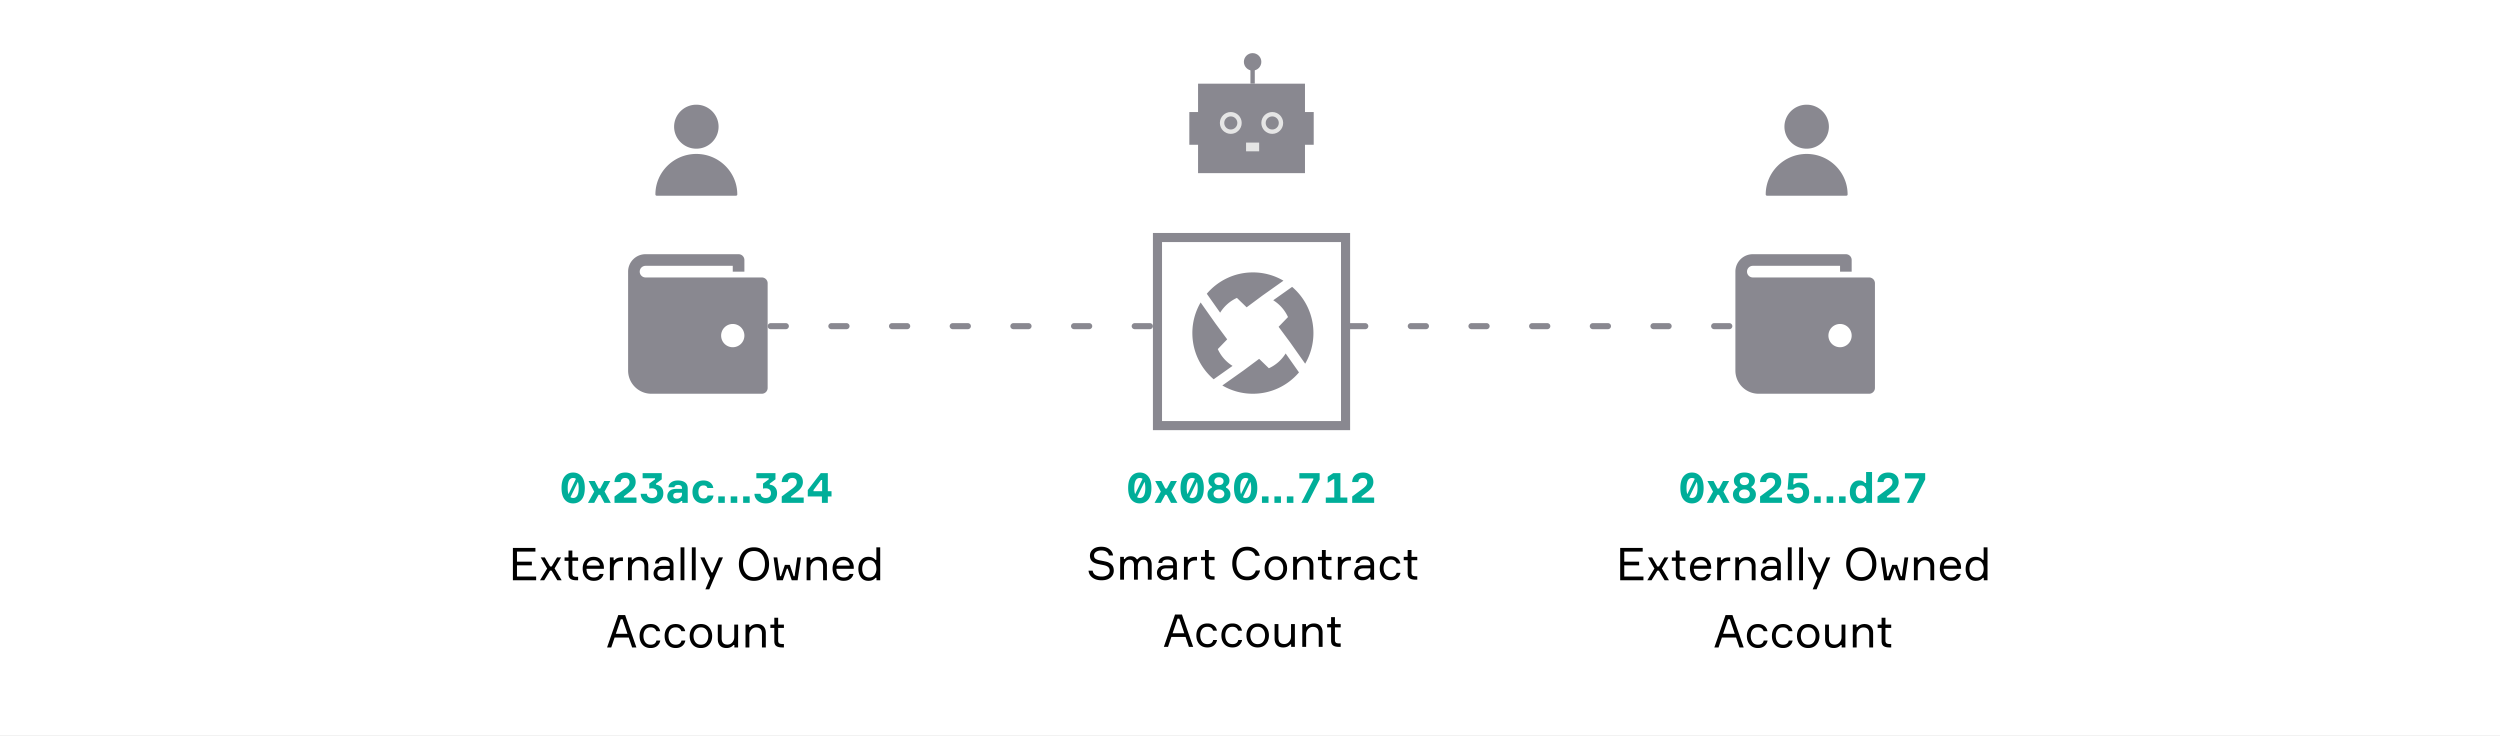 <svg width="1600" height="471" fill="none" xmlns="http://www.w3.org/2000/svg"><rect width="100%" height="100%" fill="#333333" stroke="none"/><g clip-path="url(#clip0)"><path fill="#fff" d="M0 0h1600v471H0z"/><path fill="#898890" d="M766.756 53.552h68.431v57.258h-68.431z"/><path fill="#898890" d="M824.014 71.707h16.759v20.948h-16.759zM761.169 71.707h16.759v20.948h-16.759z"/><circle cx="787.703" cy="78.689" r="5.586" stroke="#E5E5E5" stroke-width="2.793"/><circle cx="801.669" cy="39.586" r="5.586" fill="#898890"/><circle cx="814.238" cy="78.689" r="5.586" stroke="#E5E5E5" stroke-width="2.793"/><path fill="#E5E5E5" d="M797.479 91.258h8.379v5.586h-8.379z"/><path fill="#898890" d="M800.272 42.38h2.793v11.172h-2.793zM445.661 95.16c7.845 0 14.228-6.314 14.228-14.076.001-7.762-6.383-14.078-14.228-14.078-7.846 0-14.229 6.316-14.229 14.077 0 7.763 6.383 14.078 14.229 14.078zM471.862 124.279c-.089-14.219-11.808-25.76-26.201-25.76-14.448 0-26.203 11.63-26.203 25.924 0 .447.366.809.818.809h50.786a.813.813 0 0 0 .8-.973zM1156.26 95.16c7.85 0 14.23-6.314 14.23-14.076 0-7.762-6.38-14.078-14.23-14.078-7.84 0-14.22 6.316-14.22 14.077 0 7.763 6.38 14.078 14.22 14.078zM1182.47 124.279c-.09-14.219-11.81-25.76-26.21-25.76-14.44 0-26.2 11.63-26.2 25.924 0 .447.37.809.82.809H1181.67c.45 0 .81-.362.81-.809 0-.056 0-.112-.01-.164z"/><path d="M864.071 208.739h242.689M493.236 208.739h242.693" stroke="#898890" stroke-width="3.883" stroke-linecap="round" stroke-dasharray="9.71 29.12"/><path d="M487.574 177.572h-74.426a3.727 3.727 0 0 1-3.721-3.721 3.728 3.728 0 0 1 3.721-3.722h55.819v3.722h7.443v-7.443a3.722 3.722 0 0 0-3.721-3.721h-59.541c-6.166 0-11.164 4.997-11.164 11.164v63.262c0 8.22 6.665 14.885 14.885 14.885h70.705a3.723 3.723 0 0 0 3.721-3.722v-66.983a3.722 3.722 0 0 0-3.721-3.721zm-18.607 44.655a7.44 7.44 0 0 1-7.442-7.442 7.44 7.44 0 0 1 7.442-7.443 7.441 7.441 0 0 1 7.443 7.443 7.44 7.44 0 0 1-7.443 7.442zM1196.24 177.572H1121.81a3.727 3.727 0 0 1-3.72-3.721 3.727 3.727 0 0 1 3.72-3.722h55.82v3.722h7.44v-7.443a3.718 3.718 0 0 0-3.72-3.721h-59.54c-6.17 0-11.16 4.997-11.16 11.164v63.262c0 8.22 6.66 14.885 14.88 14.885h70.71c2.05 0 3.72-1.667 3.72-3.722v-66.983a3.724 3.724 0 0 0-3.72-3.721zm-18.61 44.655a7.44 7.44 0 0 1-7.44-7.442 7.44 7.44 0 1 1 14.88 0 7.44 7.44 0 0 1-7.44 7.442z" fill="#898890"/><path stroke="#898890" stroke-width="5.825" d="M740.783 152.009h120.376v120.376H740.783z"/><path d="M779.386 223.42l6.014-6.238-7.477-10.113-9.521-13.502a38.713 38.713 0 0 0-5.291 19.6c0 11.844 5.291 22.449 13.637 29.571l12.085-8.561a24.819 24.819 0 0 1-9.447-10.757zM791.623 190.649l6.223 6.028 10.09-7.495 13.472-9.542a38.493 38.493 0 0 0-19.556-5.304c-11.817 0-22.397 5.304-29.502 13.669l8.54 12.113a24.803 24.803 0 0 1 10.733-9.469zM818.305 209.152l7.477 10.113 9.52 13.502a38.704 38.704 0 0 0 5.292-19.6c0-11.844-5.292-22.449-13.638-29.571l-12.084 8.561a24.819 24.819 0 0 1 9.447 10.757l-6.014 6.238zM831.355 238.329l-8.54-12.113a24.803 24.803 0 0 1-10.733 9.469l-6.223-6.028-10.091 7.495-13.471 9.542a38.49 38.49 0 0 0 19.555 5.304c11.818 0 22.398-5.304 29.503-13.669z" fill="#898890"/><path d="M1039.53 368.989h12.27v2.378h-14.88v-20.706h14.41v2.378h-11.8v6.409h9.51v2.378h-9.51v7.163zm25.82 2.378l-3.62-6.119h-1.05l-3.71 6.119h-2.7l4.56-7.482-4.09-7.134h2.61l3.36 5.8h1.04l3.43-5.8h2.58l-4.15 7.047 4.52 7.569h-2.78zm9.62-14.616h3.68v2.146h-3.68v8.033c0 .774.19 1.344.58 1.711.41.348 1.08.522 2.03.522h1.07v2.204h-1.13c-1.66 0-2.92-.309-3.77-.928-.83-.618-1.24-1.672-1.24-3.161v-8.381h-2.53v-2.146h2.53v-4.408h2.46v4.408zm20.18 6.438v.841h-11.13c.04 1.76.45 3.132 1.25 4.118.79.967 1.93 1.45 3.42 1.45 2.01 0 3.25-.754 3.71-2.262h2.49c-.25 1.315-.91 2.378-2 3.19-1.06.812-2.46 1.218-4.2 1.218-2.23 0-3.97-.725-5.22-2.175-1.26-1.45-1.89-3.335-1.89-5.655 0-2.281.63-4.108 1.89-5.481 1.25-1.372 2.97-2.059 5.16-2.059 2.07 0 3.66.658 4.78 1.972 1.13 1.296 1.71 2.91 1.74 4.843zm-6.58-4.669c-1.26 0-2.26.329-3.01.986-.76.638-1.22 1.46-1.4 2.465h8.44a3.567 3.567 0 0 0-1.19-2.465c-.71-.657-1.66-.986-2.84-.986zm18.77-1.769v2.32h-1.21c-1.47 0-2.62.435-3.45 1.305-.82.87-1.22 2.098-1.22 3.683v7.308h-2.47v-14.616h2.38v1.74h.64c.93-1.16 2.34-1.74 4.23-1.74h1.1zm16.23 14.616h-2.47v-8.758c0-2.687-1.24-4.031-3.71-4.031-1.28 0-2.32.484-3.13 1.45-.81.948-1.22 2.088-1.22 3.422v7.917h-2.46v-14.616h2.37v1.566h.64c.43-.58 1.03-1.044 1.8-1.392.77-.367 1.64-.551 2.61-.551 1.78 0 3.15.513 4.12 1.537.96 1.006 1.45 2.398 1.45 4.176v9.28zm13.82 0v-1.537h-.64c-1.01 1.276-2.52 1.914-4.55 1.914-1.61 0-2.89-.464-3.83-1.392-.95-.928-1.42-2.049-1.42-3.364 0-1.334.46-2.474 1.39-3.422.93-.947 2.33-1.421 4.2-1.421h4.76v-.58c0-.928-.29-1.662-.87-2.204-.58-.56-1.48-.841-2.7-.841-2.12 0-3.26.706-3.39 2.117h-2.47c.1-1.334.67-2.378 1.72-3.132 1.06-.754 2.42-1.131 4.08-1.131 1.88 0 3.35.435 4.41 1.305 1.08.87 1.63 2.117 1.63 3.741v9.947h-2.32zm-4.59-1.769c1.22 0 2.28-.396 3.17-1.189.88-.812 1.33-1.798 1.33-2.958v-1.334h-4.38c-2.34 0-3.51.928-3.51 2.784 0 .832.29 1.489.87 1.972.6.484 1.44.725 2.52.725zm11.42-19.314h2.46v21.083h-2.46v-21.083zm7.22 0h2.47v21.083h-2.47v-21.083zm11.17 26.883h-2.5l3.02-7.163-6.24-13.253h2.64l4.47 9.628h.72l4.06-9.628h2.59l-8.76 20.416zm28.6-26.883c3.04 0 5.41 1.015 7.11 3.045 1.7 2.03 2.55 4.592 2.55 7.685 0 3.094-.85 5.655-2.55 7.685-1.7 2.03-4.07 3.045-7.11 3.045-3.05 0-5.43-1.005-7.13-3.016-1.68-2.03-2.52-4.601-2.52-7.714 0-3.112.84-5.674 2.52-7.685 1.7-2.03 4.08-3.045 7.13-3.045zm-5.25 16.675c1.18 1.605 2.93 2.407 5.25 2.407s4.07-.802 5.25-2.407c1.18-1.604 1.77-3.586 1.77-5.945 0-2.358-.59-4.34-1.77-5.945-1.18-1.604-2.93-2.407-5.25-2.407s-4.07.803-5.25 2.407c-1.18 1.605-1.77 3.587-1.77 5.945 0 2.359.59 4.341 1.77 5.945zm25.04-5.423h3.13l2.44 7.221h.64l1.68-12.006h2.38l-2.12 14.616h-3.77l-2.55-7.395h-.61l-2.55 7.395h-3.83l-2.09-14.616h2.38l1.74 12.006h.64l2.49-7.221zm26.9 9.831h-2.47v-8.758c0-2.687-1.24-4.031-3.71-4.031-1.28 0-2.32.484-3.13 1.45-.81.948-1.22 2.088-1.22 3.422v7.917h-2.47v-14.616h2.38v1.566h.64c.43-.58 1.03-1.044 1.8-1.392.77-.367 1.64-.551 2.61-.551 1.78 0 3.15.513 4.12 1.537.96 1.006 1.45 2.398 1.45 4.176v9.28zm17.18-8.178v.841h-11.14c.04 1.76.46 3.132 1.25 4.118.79.967 1.93 1.45 3.42 1.45 2.01 0 3.25-.754 3.71-2.262h2.5c-.25 1.315-.92 2.378-2 3.19-1.07.812-2.47 1.218-4.21 1.218-2.22 0-3.96-.725-5.22-2.175-1.25-1.45-1.88-3.335-1.88-5.655 0-2.281.63-4.108 1.88-5.481 1.26-1.372 2.98-2.059 5.16-2.059 2.07 0 3.67.658 4.79 1.972 1.12 1.296 1.7 2.91 1.74 4.843zm-6.58-4.669c-1.26 0-2.27.329-3.02.986a4.023 4.023 0 0 0-1.39 2.465h8.44a3.65 3.65 0 0 0-1.19-2.465c-.72-.657-1.66-.986-2.84-.986zm21.03-8.236h2.47v21.083h-2.38v-1.566h-.64c-1.04 1.296-2.56 1.943-4.55 1.943-1.97 0-3.54-.725-4.7-2.175-1.14-1.45-1.71-3.286-1.71-5.51 0-2.262.57-4.108 1.71-5.539 1.16-1.43 2.73-2.146 4.7-2.146 1.97 0 3.46.648 4.46 1.943h.64v-8.033zm-4.55 19.314c1.53 0 2.67-.531 3.42-1.595.77-1.063 1.16-2.378 1.16-3.944 0-1.566-.39-2.88-1.16-3.944-.75-1.063-1.89-1.595-3.42-1.595-1.43 0-2.54.513-3.34 1.537-.77 1.006-1.16 2.34-1.16 4.002 0 1.663.39 3.007 1.16 4.031.8 1.006 1.91 1.508 3.34 1.508zm-151.75 44.769l-2.14-6.351h-9.08l-2.15 6.351h-2.67l7.17-20.706h4.41l7.19 20.706h-2.73zm-7.28-18.038l-3.16 9.309h7.48l-3.16-9.309h-1.16zm22.84 13.63h2.47c-.29 1.47-.98 2.639-2.06 3.509-1.07.851-2.43 1.276-4.09 1.276-2.21 0-3.95-.715-5.22-2.146-1.26-1.45-1.89-3.296-1.89-5.539 0-2.262.63-4.108 1.89-5.539 1.25-1.43 2.99-2.146 5.22-2.146 1.68 0 3.04.426 4.09 1.276 1.06.832 1.72 1.943 1.97 3.335h-2.47c-.52-1.643-1.72-2.465-3.59-2.465-1.57 0-2.74.522-3.51 1.566-.76 1.025-1.13 2.33-1.13 3.915 0 1.605.38 2.939 1.16 4.002.77 1.064 1.93 1.595 3.48 1.595 2.05 0 3.27-.879 3.68-2.639zm16.03 0h2.46c-.29 1.47-.97 2.639-2.05 3.509-1.07.851-2.43 1.276-4.09 1.276-2.21 0-3.95-.715-5.22-2.146-1.26-1.45-1.89-3.296-1.89-5.539 0-2.262.63-4.108 1.89-5.539 1.25-1.43 2.99-2.146 5.22-2.146 1.68 0 3.04.426 4.09 1.276 1.06.832 1.72 1.943 1.97 3.335h-2.47c-.52-1.643-1.72-2.465-3.59-2.465-1.57 0-2.74.522-3.51 1.566-.76 1.025-1.13 2.33-1.13 3.915 0 1.605.38 2.939 1.16 4.002.77 1.064 1.93 1.595 3.48 1.595 2.05 0 3.27-.879 3.68-2.639zm7.16-8.41c1.29-1.45 3.05-2.175 5.27-2.175 2.23 0 3.98.725 5.25 2.175 1.3 1.45 1.95 3.287 1.95 5.51 0 2.224-.65 4.06-1.95 5.51-1.27 1.45-3.02 2.175-5.25 2.175-2.22 0-3.98-.725-5.27-2.175-1.28-1.45-1.92-3.286-1.92-5.51 0-2.223.64-4.06 1.92-5.51zm1.76 9.454c.82 1.064 1.99 1.595 3.51 1.595 1.53 0 2.7-.531 3.51-1.595.81-1.082 1.22-2.397 1.22-3.944 0-1.546-.41-2.851-1.22-3.915-.81-1.082-1.98-1.624-3.51-1.624-1.52 0-2.69.542-3.51 1.624-.81 1.064-1.21 2.369-1.21 3.915 0 1.547.4 2.862 1.21 3.944zm14.32-11.252h2.47v8.758c0 2.688 1.23 4.031 3.71 4.031 1.25 0 2.29-.473 3.1-1.421.83-.947 1.25-2.097 1.25-3.451v-7.917h2.46v14.616h-2.38v-1.566h-.63c-.43.58-1.03 1.054-1.8 1.421-.78.348-1.65.522-2.61.522-1.78 0-3.15-.502-4.12-1.508-.97-1.024-1.45-2.426-1.45-4.205v-9.28zm30.73 14.616h-2.47v-8.758c0-2.687-1.24-4.031-3.71-4.031-1.28 0-2.32.484-3.13 1.45-.81.948-1.22 2.088-1.22 3.422v7.917h-2.47v-14.616h2.38v1.566h.64c.43-.58 1.02-1.044 1.8-1.392.77-.367 1.64-.551 2.61-.551 1.78 0 3.15.513 4.12 1.537.96 1.006 1.45 2.398 1.45 4.176v9.28zm7.9-14.616h3.68v2.146h-3.68v8.033c0 .774.19 1.344.58 1.711.4.348 1.08.522 2.03.522h1.07v2.204h-1.13c-1.66 0-2.92-.309-3.77-.928-.83-.618-1.25-1.672-1.25-3.161v-8.381h-2.52v-2.146h2.52v-4.408h2.47v4.408zM330.868 368.989h12.267v2.378h-14.877v-20.706h14.413v2.378h-11.803v6.409h9.512v2.378h-9.512v7.163zm25.82 2.378l-3.625-6.119h-1.044l-3.712 6.119h-2.697l4.553-7.482-4.089-7.134h2.61l3.364 5.8h1.044l3.422-5.8h2.581l-4.147 7.047 4.524 7.569h-2.784zm9.621-14.616h3.683v2.146h-3.683v8.033c0 .774.193 1.344.58 1.711.406.348 1.083.522 2.03.522h1.073v2.204h-1.131c-1.663 0-2.919-.309-3.77-.928-.831-.618-1.247-1.672-1.247-3.161v-8.381h-2.523v-2.146h2.523v-4.408h2.465v4.408zm20.183 6.438v.841h-11.136c.039 1.76.454 3.132 1.247 4.118.793.967 1.933 1.45 3.422 1.45 2.011 0 3.248-.754 3.712-2.262h2.494c-.251 1.315-.918 2.378-2.001 3.19-1.063.812-2.465 1.218-4.205 1.218-2.223 0-3.963-.725-5.22-2.175-1.257-1.45-1.885-3.335-1.885-5.655 0-2.281.628-4.108 1.885-5.481 1.257-1.372 2.977-2.059 5.162-2.059 2.069 0 3.664.658 4.785 1.972 1.121 1.296 1.701 2.91 1.74 4.843zm-6.583-4.669c-1.257 0-2.262.329-3.016.986-.754.638-1.218 1.46-1.392 2.465h8.439c-.077-.986-.474-1.807-1.189-2.465-.715-.657-1.663-.986-2.842-.986zm18.773-1.769v2.32h-1.218c-1.469 0-2.62.435-3.451 1.305-.812.87-1.218 2.098-1.218 3.683v7.308h-2.465v-14.616h2.378v1.74h.638c.928-1.16 2.339-1.74 4.234-1.74h1.102zm16.223 14.616h-2.465v-8.758c0-2.687-1.237-4.031-3.712-4.031-1.276 0-2.32.484-3.132 1.45-.812.948-1.218 2.088-1.218 3.422v7.917h-2.465v-14.616h2.378v1.566h.638c.425-.58 1.025-1.044 1.798-1.392.773-.367 1.643-.551 2.61-.551 1.779 0 3.151.513 4.118 1.537.967 1.006 1.45 2.398 1.45 4.176v9.28zm13.819 0v-1.537h-.638c-1.005 1.276-2.523 1.914-4.553 1.914-1.605 0-2.881-.464-3.828-1.392-.947-.928-1.421-2.049-1.421-3.364 0-1.334.464-2.474 1.392-3.422.928-.947 2.33-1.421 4.205-1.421h4.756v-.58c0-.928-.29-1.662-.87-2.204-.58-.56-1.479-.841-2.697-.841-2.127 0-3.258.706-3.393 2.117h-2.465c.097-1.334.667-2.378 1.711-3.132 1.063-.754 2.426-1.131 4.089-1.131 1.875 0 3.345.435 4.408 1.305 1.083.87 1.624 2.117 1.624 3.741v9.947h-2.32zm-4.582-1.769c1.218 0 2.272-.396 3.161-1.189.889-.812 1.334-1.798 1.334-2.958v-1.334h-4.379c-2.339 0-3.509.928-3.509 2.784 0 .832.29 1.489.87 1.972.599.484 1.44.725 2.523.725zm11.415-19.314h2.465v21.083h-2.465v-21.083zm7.222 0h2.465v21.083h-2.465v-21.083zm11.166 26.883h-2.494l3.016-7.163-6.235-13.253h2.639l4.466 9.628h.725l4.06-9.628h2.581l-8.758 20.416zm28.606-26.883c3.035 0 5.403 1.015 7.105 3.045 1.701 2.03 2.552 4.592 2.552 7.685 0 3.094-.851 5.655-2.552 7.685-1.702 2.03-4.07 3.045-7.105 3.045-3.055 0-5.433-1.005-7.134-3.016-1.682-2.03-2.523-4.601-2.523-7.714 0-3.112.841-5.674 2.523-7.685 1.701-2.03 4.079-3.045 7.134-3.045zm-5.249 16.675c1.179 1.605 2.929 2.407 5.249 2.407s4.069-.802 5.249-2.407c1.179-1.604 1.769-3.586 1.769-5.945 0-2.358-.59-4.34-1.769-5.945-1.18-1.604-2.929-2.407-5.249-2.407s-4.07.803-5.249 2.407c-1.18 1.605-1.769 3.587-1.769 5.945 0 2.359.589 4.341 1.769 5.945zm25.037-5.423h3.132l2.436 7.221h.638l1.682-12.006h2.378l-2.117 14.616h-3.77l-2.552-7.395h-.609l-2.552 7.395h-3.828l-2.088-14.616h2.378l1.74 12.006h.638l2.494-7.221zm26.895 9.831h-2.465v-8.758c0-2.687-1.237-4.031-3.712-4.031-1.276 0-2.32.484-3.132 1.45-.812.948-1.218 2.088-1.218 3.422v7.917h-2.465v-14.616h2.378v1.566h.638c.425-.58 1.025-1.044 1.798-1.392.773-.367 1.643-.551 2.61-.551 1.779 0 3.151.513 4.118 1.537.967 1.006 1.45 2.398 1.45 4.176v9.28zm17.183-8.178v.841h-11.136c.039 1.76.454 3.132 1.247 4.118.793.967 1.933 1.45 3.422 1.45 2.011 0 3.248-.754 3.712-2.262h2.494c-.251 1.315-.918 2.378-2.001 3.19-1.063.812-2.465 1.218-4.205 1.218-2.223 0-3.963-.725-5.22-2.175-1.257-1.45-1.885-3.335-1.885-5.655 0-2.281.628-4.108 1.885-5.481 1.257-1.372 2.977-2.059 5.162-2.059 2.069 0 3.664.658 4.785 1.972 1.121 1.296 1.701 2.91 1.74 4.843zm-6.583-4.669c-1.257 0-2.262.329-3.016.986-.754.638-1.218 1.46-1.392 2.465h8.439c-.077-.986-.474-1.807-1.189-2.465-.715-.657-1.663-.986-2.842-.986zm21.035-8.236h2.465v21.083h-2.378v-1.566h-.638c-1.044 1.296-2.562 1.943-4.553 1.943-1.972 0-3.538-.725-4.698-2.175-1.141-1.45-1.711-3.286-1.711-5.51 0-2.262.57-4.108 1.711-5.539 1.16-1.43 2.726-2.146 4.698-2.146 1.972 0 3.46.648 4.466 1.943h.638v-8.033zm-4.553 19.314c1.527 0 2.668-.531 3.422-1.595.773-1.063 1.16-2.378 1.16-3.944 0-1.566-.387-2.88-1.16-3.944-.754-1.063-1.895-1.595-3.422-1.595-1.431 0-2.543.513-3.335 1.537-.774 1.006-1.16 2.34-1.16 4.002 0 1.663.386 3.007 1.16 4.031.792 1.006 1.904 1.508 3.335 1.508zm-151.747 44.769l-2.146-6.351h-9.077l-2.146 6.351h-2.668l7.163-20.706h4.408l7.192 20.706h-2.726zm-7.279-18.038l-3.161 9.309h7.482l-3.161-9.309h-1.16zm22.838 13.63h2.465c-.29 1.47-.976 2.639-2.059 3.509-1.063.851-2.426 1.276-4.089 1.276-2.204 0-3.944-.715-5.22-2.146-1.257-1.45-1.885-3.296-1.885-5.539 0-2.262.628-4.108 1.885-5.539 1.257-1.43 2.997-2.146 5.22-2.146 1.682 0 3.045.426 4.089 1.276 1.063.832 1.721 1.943 1.972 3.335h-2.465c-.522-1.643-1.721-2.465-3.596-2.465-1.566 0-2.736.522-3.509 1.566-.754 1.025-1.131 2.33-1.131 3.915 0 1.605.387 2.939 1.16 4.002.773 1.064 1.933 1.595 3.48 1.595 2.049 0 3.277-.879 3.683-2.639zm16.029 0h2.465c-.29 1.47-.976 2.639-2.059 3.509-1.063.851-2.426 1.276-4.089 1.276-2.204 0-3.944-.715-5.22-2.146-1.256-1.45-1.885-3.296-1.885-5.539 0-2.262.629-4.108 1.885-5.539 1.257-1.43 2.997-2.146 5.22-2.146 1.682 0 3.045.426 4.089 1.276 1.064.832 1.721 1.943 1.972 3.335h-2.465c-.522-1.643-1.72-2.465-3.596-2.465-1.566 0-2.735.522-3.509 1.566-.754 1.025-1.131 2.33-1.131 3.915 0 1.605.387 2.939 1.16 4.002.774 1.064 1.934 1.595 3.48 1.595 2.05 0 3.277-.879 3.683-2.639zm7.156-8.41c1.295-1.45 3.054-2.175 5.278-2.175 2.223 0 3.973.725 5.249 2.175 1.295 1.45 1.943 3.287 1.943 5.51 0 2.224-.648 4.06-1.943 5.51-1.276 1.45-3.026 2.175-5.249 2.175-2.224 0-3.983-.725-5.278-2.175-1.276-1.45-1.914-3.286-1.914-5.51 0-2.223.638-4.06 1.914-5.51zm1.769 9.454c.812 1.064 1.981 1.595 3.509 1.595 1.527 0 2.697-.531 3.509-1.595.812-1.082 1.218-2.397 1.218-3.944 0-1.546-.406-2.851-1.218-3.915-.812-1.082-1.982-1.624-3.509-1.624-1.528 0-2.697.542-3.509 1.624-.812 1.064-1.218 2.369-1.218 3.915 0 1.547.406 2.862 1.218 3.944zm14.316-11.252h2.465v8.758c0 2.688 1.237 4.031 3.712 4.031 1.256 0 2.291-.473 3.103-1.421.831-.947 1.247-2.097 1.247-3.451v-7.917h2.465v14.616h-2.378v-1.566h-.638c-.426.58-1.025 1.054-1.798 1.421-.774.348-1.644.522-2.61.522-1.779 0-3.152-.502-4.118-1.508-.967-1.024-1.45-2.426-1.45-4.205v-9.28zm30.726 14.616h-2.465v-8.758c0-2.687-1.238-4.031-3.712-4.031-1.276 0-2.32.484-3.132 1.45-.812.948-1.218 2.088-1.218 3.422v7.917h-2.465v-14.616h2.378v1.566h.638c.425-.58 1.024-1.044 1.798-1.392.773-.367 1.643-.551 2.61-.551 1.778 0 3.151.513 4.118 1.537.966 1.006 1.45 2.398 1.45 4.176v9.28zm7.903-14.616h3.683v2.146h-3.683v8.033c0 .774.193 1.344.58 1.711.406.348 1.082.522 2.03.522h1.073v2.204h-1.131c-1.663 0-2.92-.309-3.77-.928-.832-.618-1.247-1.672-1.247-3.161v-8.381h-2.523v-2.146h2.523v-4.408h2.465v4.408zM703.714 358.617c.773.116 2.078.377 3.915.783 1.663.367 2.939 1.015 3.828 1.943.909.909 1.363 2.204 1.363 3.886 0 1.74-.686 3.2-2.059 4.379-1.353 1.179-3.277 1.769-5.771 1.769-2.378 0-4.321-.57-5.829-1.711s-2.339-2.62-2.494-4.437h2.639c.213 1.315.841 2.272 1.885 2.871 1.044.599 2.349.899 3.915.899 1.489 0 2.707-.329 3.654-.986.947-.657 1.421-1.566 1.421-2.726 0-1.044-.3-1.827-.899-2.349-.599-.541-1.469-.938-2.61-1.189a58.702 58.702 0 0 0-2.03-.406 201.683 201.683 0 0 1-2.059-.435c-3.345-.677-5.017-2.426-5.017-5.249 0-1.663.648-3.035 1.943-4.118 1.295-1.083 3.074-1.624 5.336-1.624 2.107 0 3.828.512 5.162 1.537 1.334 1.005 2.117 2.359 2.349 4.06h-2.639c-.503-2.146-2.146-3.219-4.93-3.219-1.315 0-2.407.29-3.277.87-.87.58-1.305 1.392-1.305 2.436 0 .909.309 1.585.928 2.03.638.425 1.498.754 2.581.986zm28.538-2.61c1.624 0 2.832.493 3.625 1.479.792.967 1.189 2.32 1.189 4.06V371h-2.465v-9.193c0-2.397-.938-3.596-2.813-3.596-1.122 0-2.001.396-2.639 1.189-.619.773-.928 1.788-.928 3.045V371h-2.465v-9.135c0-2.436-.928-3.654-2.784-3.654-1.18 0-2.079.435-2.697 1.305-.6.87-.899 2.001-.899 3.393V371h-2.465v-14.616h2.378v1.421h.638c.773-1.199 2.01-1.798 3.712-1.798 1.798 0 3.083.648 3.857 1.943h.638c.889-1.295 2.262-1.943 4.118-1.943zM750.887 371v-1.537h-.638c-1.006 1.276-2.523 1.914-4.553 1.914-1.605 0-2.881-.464-3.828-1.392-.948-.928-1.421-2.049-1.421-3.364 0-1.334.464-2.475 1.392-3.422.928-.947 2.329-1.421 4.205-1.421h4.756v-.58c0-.928-.29-1.663-.87-2.204-.58-.561-1.479-.841-2.697-.841-2.127 0-3.258.706-3.393 2.117h-2.465c.096-1.334.667-2.378 1.711-3.132 1.063-.754 2.426-1.131 4.089-1.131 1.875 0 3.344.435 4.408 1.305 1.082.87 1.624 2.117 1.624 3.741V371h-2.32zm-4.582-1.769c1.218 0 2.271-.396 3.161-1.189.889-.812 1.334-1.798 1.334-2.958v-1.334h-4.379c-2.34 0-3.509.928-3.509 2.784 0 .831.29 1.489.87 1.972.599.483 1.44.725 2.523.725zm19.767-12.847v2.32h-1.218c-1.469 0-2.619.435-3.451 1.305-.812.87-1.218 2.098-1.218 3.683V371h-2.465v-14.616h2.378v1.74h.638c.928-1.16 2.34-1.74 4.234-1.74h1.102zm7.559 0h3.683v2.146h-3.683v8.033c0 .773.193 1.344.58 1.711.406.348 1.083.522 2.03.522h1.073V371h-1.131c-1.663 0-2.919-.309-3.77-.928-.831-.619-1.247-1.672-1.247-3.161v-8.381h-2.523v-2.146h2.523v-4.408h2.465v4.408zm30.047 8.729h2.755c-.445 1.914-1.373 3.441-2.784 4.582-1.411 1.121-3.219 1.682-5.423 1.682-3.016 0-5.365-.996-7.047-2.987-1.682-1.991-2.523-4.572-2.523-7.743 0-3.171.851-5.752 2.552-7.743 1.701-1.991 4.05-2.987 7.047-2.987 2.088 0 3.828.522 5.22 1.566 1.392 1.025 2.301 2.436 2.726 4.234h-2.755c-.812-2.281-2.542-3.422-5.191-3.422-2.281 0-4.012.802-5.191 2.407-1.179 1.605-1.769 3.586-1.769 5.945 0 2.378.58 4.369 1.74 5.974 1.179 1.585 2.91 2.378 5.191 2.378 1.431 0 2.61-.338 3.538-1.015.928-.696 1.566-1.653 1.914-2.871zm7.591-6.931c1.296-1.45 3.055-2.175 5.278-2.175 2.224 0 3.973.725 5.249 2.175 1.296 1.45 1.943 3.287 1.943 5.51s-.647 4.06-1.943 5.51c-1.276 1.45-3.025 2.175-5.249 2.175-2.223 0-3.982-.725-5.278-2.175-1.276-1.45-1.914-3.287-1.914-5.51s.638-4.06 1.914-5.51zm1.769 9.454c.812 1.063 1.982 1.595 3.509 1.595 1.528 0 2.697-.532 3.509-1.595.812-1.083 1.218-2.397 1.218-3.944 0-1.547-.406-2.852-1.218-3.915-.812-1.083-1.981-1.624-3.509-1.624-1.527 0-2.697.541-3.509 1.624-.812 1.063-1.218 2.368-1.218 3.915 0 1.547.406 2.861 1.218 3.944zm27.54 3.364h-2.465v-8.758c0-2.687-1.237-4.031-3.712-4.031-1.276 0-2.32.483-3.132 1.45-.812.947-1.218 2.088-1.218 3.422V371h-2.465v-14.616h2.378v1.566h.638c.426-.58 1.025-1.044 1.798-1.392.774-.367 1.644-.551 2.61-.551 1.779 0 3.152.512 4.118 1.537.967 1.005 1.45 2.397 1.45 4.176V371zm7.903-14.616h3.683v2.146h-3.683v8.033c0 .773.194 1.344.58 1.711.406.348 1.083.522 2.03.522h1.073V371h-1.131c-1.662 0-2.919-.309-3.77-.928-.831-.619-1.247-1.672-1.247-3.161v-8.381h-2.523v-2.146h2.523v-4.408h2.465v4.408zm16.089 0v2.32h-1.218c-1.469 0-2.619.435-3.451 1.305-.812.87-1.218 2.098-1.218 3.683V371h-2.465v-14.616h2.378v1.74h.638c.928-1.16 2.34-1.74 4.234-1.74h1.102zM877.11 371v-1.537h-.638c-1.005 1.276-2.523 1.914-4.553 1.914-1.604 0-2.88-.464-3.828-1.392-.947-.928-1.421-2.049-1.421-3.364 0-1.334.464-2.475 1.392-3.422.928-.947 2.33-1.421 4.205-1.421h4.756v-.58c0-.928-.29-1.663-.87-2.204-.58-.561-1.479-.841-2.697-.841-2.126 0-3.257.706-3.393 2.117h-2.465c.097-1.334.667-2.378 1.711-3.132 1.064-.754 2.427-1.131 4.089-1.131 1.876 0 3.345.435 4.408 1.305 1.083.87 1.624 2.117 1.624 3.741V371h-2.32zm-4.582-1.769c1.218 0 2.272-.396 3.161-1.189.89-.812 1.334-1.798 1.334-2.958v-1.334h-4.379c-2.339 0-3.509.928-3.509 2.784 0 .831.29 1.489.87 1.972.6.483 1.441.725 2.523.725zm21.305-2.639h2.465c-.29 1.469-.976 2.639-2.059 3.509-1.063.851-2.426 1.276-4.089 1.276-2.204 0-3.944-.715-5.22-2.146-1.257-1.45-1.885-3.296-1.885-5.539 0-2.262.628-4.108 1.885-5.539 1.257-1.431 2.997-2.146 5.22-2.146 1.682 0 3.045.425 4.089 1.276 1.063.831 1.721 1.943 1.972 3.335h-2.465c-.522-1.643-1.721-2.465-3.596-2.465-1.566 0-2.736.522-3.509 1.566-.754 1.025-1.131 2.33-1.131 3.915 0 1.605.387 2.939 1.16 4.002.773 1.063 1.933 1.595 3.48 1.595 2.049 0 3.277-.88 3.683-2.639zm9.533-10.208h3.683v2.146h-3.683v8.033c0 .773.194 1.344.58 1.711.406.348 1.083.522 2.03.522h1.073V371h-1.131c-1.662 0-2.919-.309-3.77-.928-.831-.619-1.247-1.672-1.247-3.161v-8.381h-2.523v-2.146h2.523v-4.408h2.465v4.408zM760.9 414l-2.146-6.351h-9.077L747.531 414h-2.668l7.163-20.706h4.408L763.626 414H760.9zm-7.279-18.038l-3.161 9.309h7.482l-3.161-9.309h-1.16zm22.838 13.63h2.465c-.29 1.469-.976 2.639-2.059 3.509-1.063.851-2.426 1.276-4.089 1.276-2.204 0-3.944-.715-5.22-2.146-1.256-1.45-1.885-3.296-1.885-5.539 0-2.262.629-4.108 1.885-5.539 1.257-1.431 2.997-2.146 5.22-2.146 1.682 0 3.045.425 4.089 1.276 1.064.831 1.721 1.943 1.972 3.335h-2.465c-.522-1.643-1.72-2.465-3.596-2.465-1.566 0-2.735.522-3.509 1.566-.754 1.025-1.131 2.33-1.131 3.915 0 1.605.387 2.939 1.16 4.002.774 1.063 1.934 1.595 3.48 1.595 2.05 0 3.277-.88 3.683-2.639zm16.03 0h2.465c-.29 1.469-.977 2.639-2.059 3.509-1.064.851-2.427 1.276-4.089 1.276-2.204 0-3.944-.715-5.22-2.146-1.257-1.45-1.885-3.296-1.885-5.539 0-2.262.628-4.108 1.885-5.539 1.256-1.431 2.996-2.146 5.22-2.146 1.682 0 3.045.425 4.089 1.276 1.063.831 1.72 1.943 1.972 3.335h-2.465c-.522-1.643-1.721-2.465-3.596-2.465-1.566 0-2.736.522-3.509 1.566-.754 1.025-1.131 2.33-1.131 3.915 0 1.605.386 2.939 1.16 4.002.773 1.063 1.933 1.595 3.48 1.595 2.049 0 3.277-.88 3.683-2.639zm7.155-8.41c1.295-1.45 3.055-2.175 5.278-2.175 2.223 0 3.973.725 5.249 2.175 1.295 1.45 1.943 3.287 1.943 5.51s-.648 4.06-1.943 5.51c-1.276 1.45-3.026 2.175-5.249 2.175s-3.983-.725-5.278-2.175c-1.276-1.45-1.914-3.287-1.914-5.51s.638-4.06 1.914-5.51zm1.769 9.454c.812 1.063 1.982 1.595 3.509 1.595s2.697-.532 3.509-1.595c.812-1.083 1.218-2.397 1.218-3.944 0-1.547-.406-2.852-1.218-3.915-.812-1.083-1.982-1.624-3.509-1.624s-2.697.541-3.509 1.624c-.812 1.063-1.218 2.368-1.218 3.915 0 1.547.406 2.861 1.218 3.944zm14.316-11.252h2.465v8.758c0 2.687 1.237 4.031 3.712 4.031 1.257 0 2.291-.474 3.103-1.421.831-.947 1.247-2.098 1.247-3.451v-7.917h2.465V414h-2.378v-1.566h-.638c-.425.58-1.025 1.054-1.798 1.421-.773.348-1.643.522-2.61.522-1.779 0-3.151-.503-4.118-1.508-.967-1.025-1.45-2.426-1.45-4.205v-9.28zM846.455 414h-2.465v-8.758c0-2.687-1.237-4.031-3.712-4.031-1.276 0-2.32.483-3.132 1.45-.812.947-1.218 2.088-1.218 3.422V414h-2.465v-14.616h2.378v1.566h.638c.425-.58 1.025-1.044 1.798-1.392.773-.367 1.643-.551 2.61-.551 1.779 0 3.151.512 4.118 1.537.967 1.005 1.45 2.397 1.45 4.176V414zm7.903-14.616h3.683v2.146h-3.683v8.033c0 .773.193 1.344.58 1.711.406.348 1.083.522 2.03.522h1.073V414h-1.131c-1.663 0-2.919-.309-3.77-.928-.831-.619-1.247-1.672-1.247-3.161v-8.381h-2.523v-2.146h2.523v-4.408h2.465v4.408z" fill="#000"/><path d="M366.806 302.421c2.247 0 4.05.824 5.409 2.473 1.377 1.631 2.066 4.105 2.066 7.421 0 3.298-.689 5.772-2.066 7.421-1.359 1.631-3.162 2.446-5.409 2.446-2.229 0-4.023-.815-5.382-2.446-1.359-1.649-2.039-4.123-2.039-7.421 0-3.316.68-5.79 2.039-7.421 1.359-1.649 3.153-2.473 5.382-2.473zm-3.479 9.894c0 1.649.172 2.963.516 3.941l4.757-9.785c-.471-.381-1.069-.571-1.794-.571-2.32 0-3.479 2.138-3.479 6.415zm3.506 6.388c2.356 0 3.534-2.129 3.534-6.388 0-1.631-.173-2.936-.517-3.914l-4.757 9.758c.472.363 1.051.544 1.74.544zm19.975 3.126l-2.718-5.138h-1.006l-2.772 5.138h-4.023l3.996-7.176-3.588-6.796h3.941l2.501 4.811h1.005l2.556-4.811h3.887l-3.643 6.741 3.969 7.231h-4.105zm10.37-13.292h-3.914c.109-1.975.78-3.488 2.012-4.54 1.232-1.051 2.881-1.576 4.947-1.576 1.957 0 3.542.544 4.757 1.631 1.232 1.069 1.848 2.564 1.848 4.485 0 2.229-1.178 4.258-3.534 6.088l-3.995 3.099v.707h8.045v3.398h-14.052v-4.078l6.523-4.865c.942-.671 1.685-1.341 2.229-2.012.562-.688.843-1.44.843-2.256 0-.888-.254-1.558-.761-2.011-.49-.471-1.16-.707-2.012-.707-1.776 0-2.754.879-2.936 2.637zm14.105-5.735h12.231v3.995l-3.642 2.691v.734c1.359.109 2.473.643 3.343 1.604.888.942 1.332 2.229 1.332 3.86 0 1.993-.67 3.578-2.011 4.756-1.341 1.16-3.09 1.74-5.246 1.74-2.102 0-3.824-.58-5.165-1.74-1.341-1.178-2.029-2.645-2.066-4.403h3.915c.108.852.453 1.513 1.032 1.984.598.453 1.359.68 2.284.68 1.033 0 1.848-.272 2.446-.816.598-.561.897-1.304.897-2.229 0-.96-.29-1.721-.87-2.283-.58-.562-1.404-.842-2.473-.842-.725 0-1.305.063-1.74.19v-3.235l3.642-2.691v-.707h-7.909v-3.288zm25.357 19.027v-1.196h-.707c-.888 1.033-2.193 1.549-3.914 1.549-1.522 0-2.727-.444-3.615-1.332-.888-.906-1.332-2.011-1.332-3.316 0-1.25.471-2.338 1.413-3.262.943-.924 2.365-1.386 4.268-1.386h3.724v-.353c0-1.45-.825-2.175-2.474-2.175-1.468 0-2.256.498-2.365 1.495h-3.778c.036-1.323.607-2.374 1.713-3.153 1.105-.797 2.518-1.196 4.24-1.196 1.993 0 3.543.426 4.648 1.277 1.123.852 1.685 2.175 1.685 3.969v9.079h-3.506zm-3.289-2.664c.924 0 1.676-.272 2.256-.816.58-.543.87-1.25.87-2.12v-.87h-2.99c-1.74 0-2.61.626-2.61 1.876 0 1.287.825 1.93 2.474 1.93zm19.514-2.039h3.752c-.182 1.522-.861 2.746-2.039 3.67-1.16.924-2.61 1.386-4.349 1.386-2.157 0-3.869-.661-5.137-1.984-1.269-1.341-1.903-3.126-1.903-5.355 0-2.211.634-3.987 1.903-5.328 1.268-1.341 2.98-2.011 5.137-2.011 1.739 0 3.171.444 4.295 1.332 1.141.87 1.803 2.029 1.984 3.479h-3.778c-.309-1.087-1.133-1.631-2.474-1.631-1.123 0-1.948.381-2.473 1.142-.526.761-.789 1.758-.789 2.99 0 1.232.263 2.247.789 3.044.543.779 1.368 1.169 2.473 1.169 1.504 0 2.374-.634 2.609-1.903zm11.009 4.703h-4.186v-4.132h4.186v4.132zm7.964 0h-4.186v-4.132h4.186v4.132zm7.963 0h-4.186v-4.132h4.186v4.132zm4.267-19.027h12.231v3.995l-3.642 2.691v.734c1.359.109 2.473.643 3.343 1.604.888.942 1.332 2.229 1.332 3.86 0 1.993-.67 3.578-2.011 4.756-1.341 1.16-3.09 1.74-5.246 1.74-2.102 0-3.824-.58-5.165-1.74-1.341-1.178-2.029-2.645-2.066-4.403h3.915c.108.852.453 1.513 1.032 1.984.598.453 1.36.68 2.284.68 1.033 0 1.848-.272 2.446-.816.598-.561.897-1.304.897-2.229 0-.96-.29-1.721-.87-2.283-.58-.562-1.404-.842-2.473-.842-.725 0-1.305.063-1.74.19v-3.235l3.642-2.691v-.707h-7.909v-3.288zm20.138 5.735h-3.914c.109-1.975.779-3.488 2.011-4.54 1.232-1.051 2.881-1.576 4.947-1.576 1.957 0 3.543.544 4.757 1.631 1.232 1.069 1.848 2.564 1.848 4.485 0 2.229-1.177 4.258-3.533 6.088l-3.996 3.099v.707h8.046v3.398h-14.053v-4.078l6.524-4.865c.942-.671 1.685-1.341 2.228-2.012.562-.688.843-1.44.843-2.256 0-.888-.254-1.558-.761-2.011-.489-.471-1.16-.707-2.011-.707-1.776 0-2.755.879-2.936 2.637zm25.602 5.817h2.365v3.397h-2.365v4.078h-3.778v-4.078h-9.052v-4.104l8.318-10.845h4.512v11.552zm-9.16 0h5.517v-7.149h-.706l-4.811 6.442v.707zM729.434 302.421c2.247 0 4.05.824 5.409 2.473 1.378 1.631 2.066 4.105 2.066 7.421 0 3.298-.688 5.772-2.066 7.421-1.359 1.631-3.162 2.446-5.409 2.446-2.229 0-4.023-.815-5.382-2.446-1.359-1.649-2.038-4.123-2.038-7.421 0-3.316.679-5.79 2.038-7.421 1.359-1.649 3.153-2.473 5.382-2.473zm-3.479 9.894c0 1.649.172 2.963.517 3.941l4.756-9.785c-.471-.381-1.069-.571-1.794-.571-2.319 0-3.479 2.138-3.479 6.415zm3.507 6.388c2.355 0 3.533-2.129 3.533-6.388 0-1.631-.172-2.936-.516-3.914l-4.757 9.758c.471.363 1.051.544 1.74.544zm19.975 3.126l-2.718-5.138h-1.006l-2.773 5.138h-4.022l3.995-7.176-3.588-6.796h3.942l2.5 4.811h1.006l2.555-4.811h3.887l-3.642 6.741 3.968 7.231h-4.104zm13.523-19.408c2.247 0 4.05.824 5.409 2.473 1.377 1.631 2.066 4.105 2.066 7.421 0 3.298-.689 5.772-2.066 7.421-1.359 1.631-3.162 2.446-5.409 2.446-2.229 0-4.023-.815-5.382-2.446-1.359-1.649-2.038-4.123-2.038-7.421 0-3.316.679-5.79 2.038-7.421 1.359-1.649 3.153-2.473 5.382-2.473zm-3.479 9.894c0 1.649.172 2.963.516 3.941l4.757-9.785c-.471-.381-1.069-.571-1.794-.571-2.319 0-3.479 2.138-3.479 6.415zm3.506 6.388c2.356 0 3.534-2.129 3.534-6.388 0-1.631-.172-2.936-.517-3.914l-4.756 9.758c.471.363 1.051.544 1.739.544zm21.661-7.312v.707c.743.308 1.395.833 1.957 1.576.58.743.87 1.676.87 2.8 0 1.613-.653 2.972-1.957 4.077-1.287 1.087-3.081 1.631-5.382 1.631-2.302 0-4.105-.544-5.409-1.631-1.287-1.105-1.93-2.464-1.93-4.077 0-1.124.28-2.057.842-2.8.58-.743 1.242-1.268 1.985-1.576v-.707c-1.468-.779-2.202-2.066-2.202-3.86 0-1.468.607-2.682 1.821-3.642 1.214-.979 2.845-1.468 4.893-1.468 2.047 0 3.678.489 4.892 1.468 1.214.96 1.821 2.174 1.821 3.642 0 .961-.226 1.767-.679 2.419-.435.653-.942 1.133-1.522 1.441zm-4.512-5.953c-.87 0-1.577.236-2.121.707a2.271 2.271 0 0 0-.815 1.794c0 .743.263 1.35.788 1.821.544.471 1.26.707 2.148.707.906 0 1.621-.227 2.147-.68.525-.471.788-1.087.788-1.848 0-.725-.272-1.323-.815-1.794-.526-.471-1.232-.707-2.12-.707zm-2.555 12.694c.598.525 1.449.788 2.555.788 1.105 0 1.957-.263 2.555-.788.598-.544.897-1.223.897-2.039 0-.797-.308-1.468-.924-2.011-.598-.544-1.441-.816-2.528-.816-1.106 0-1.957.272-2.555.816-.598.525-.897 1.196-.897 2.011 0 .816.299 1.495.897 2.039zm19.621-15.711c2.247 0 4.051.824 5.41 2.473 1.377 1.631 2.065 4.105 2.065 7.421 0 3.298-.688 5.772-2.065 7.421-1.359 1.631-3.163 2.446-5.41 2.446-2.228 0-4.022-.815-5.381-2.446-1.36-1.649-2.039-4.123-2.039-7.421 0-3.316.679-5.79 2.039-7.421 1.359-1.649 3.153-2.473 5.381-2.473zm-3.479 9.894c0 1.649.172 2.963.517 3.941l4.756-9.785c-.471-.381-1.069-.571-1.794-.571-2.319 0-3.479 2.138-3.479 6.415zm3.507 6.388c2.355 0 3.533-2.129 3.533-6.388 0-1.631-.172-2.936-.516-3.914l-4.757 9.758c.471.363 1.051.544 1.74.544zm14.62 3.126h-4.186v-4.132h4.186v4.132zm7.964 0h-4.186v-4.132h4.186v4.132zm7.963 0h-4.186v-4.132h4.186v4.132zm16.797-14.95l-7.611 14.95h-4.077l7.638-14.95v-.68h-8.943v-3.397h12.993v4.077zm3.938 14.95v-3.398h5.437v-11.715h-.68l-3.533 2.337v-3.887l3.533-2.364h4.594v15.629h4.43v3.398h-13.781zm20.791-13.292h-3.914c.109-1.975.779-3.488 2.011-4.54 1.233-1.051 2.882-1.576 4.947-1.576 1.958 0 3.543.544 4.757 1.631 1.232 1.069 1.849 2.564 1.849 4.485 0 2.229-1.178 4.258-3.534 6.088l-3.996 3.099v.707h8.046v3.398h-14.053v-4.078l6.524-4.865c.942-.671 1.685-1.341 2.229-2.012.561-.688.842-1.44.842-2.256 0-.888-.253-1.558-.761-2.011-.489-.471-1.16-.707-2.011-.707-1.776 0-2.755.879-2.936 2.637zM1082.85 302.421c2.25 0 4.05.824 5.41 2.473 1.37 1.631 2.06 4.105 2.06 7.421 0 3.298-.69 5.772-2.06 7.421-1.36 1.631-3.16 2.446-5.41 2.446-2.23 0-4.02-.815-5.38-2.446-1.36-1.649-2.04-4.123-2.04-7.421 0-3.316.68-5.79 2.04-7.421 1.36-1.649 3.15-2.473 5.38-2.473zm-3.48 9.894c0 1.649.17 2.963.52 3.941l4.75-9.785c-.47-.381-1.07-.571-1.79-.571-2.32 0-3.48 2.138-3.48 6.415zm3.51 6.388c2.35 0 3.53-2.129 3.53-6.388 0-1.631-.17-2.936-.52-3.914l-4.75 9.758c.47.363 1.05.544 1.74.544zm19.97 3.126l-2.72-5.138h-1l-2.78 5.138h-4.02l4-7.176-3.59-6.796h3.94l2.5 4.811h1.01l2.55-4.811h3.89l-3.64 6.741 3.96 7.231h-4.1zm18.09-10.438v.707c.74.308 1.4.833 1.96 1.576.58.743.87 1.676.87 2.8 0 1.613-.66 2.972-1.96 4.077-1.29 1.087-3.08 1.631-5.38 1.631s-4.11-.544-5.41-1.631c-1.29-1.105-1.93-2.464-1.93-4.077 0-1.124.28-2.057.84-2.8.58-.743 1.24-1.268 1.99-1.576v-.707c-1.47-.779-2.21-2.066-2.21-3.86 0-1.468.61-2.682 1.83-3.642 1.21-.979 2.84-1.468 4.89-1.468s3.68.489 4.89 1.468c1.21.96 1.82 2.174 1.82 3.642 0 .961-.22 1.767-.68 2.419-.43.653-.94 1.133-1.52 1.441zm-4.51-5.953c-.87 0-1.58.236-2.12.707-.55.471-.82 1.069-.82 1.794 0 .743.27 1.35.79 1.821.54.471 1.26.707 2.15.707.9 0 1.62-.227 2.15-.68.52-.471.78-1.087.78-1.848 0-.725-.27-1.323-.81-1.794-.53-.471-1.23-.707-2.12-.707zm-2.56 12.694c.6.525 1.45.788 2.56.788 1.1 0 1.96-.263 2.55-.788.6-.544.9-1.223.9-2.039 0-.797-.31-1.468-.92-2.011-.6-.544-1.44-.816-2.53-.816-1.11 0-1.96.272-2.56.816-.59.525-.89 1.196-.89 2.011 0 .816.3 1.495.89 2.039zm16.47-9.595h-3.91c.11-1.975.78-3.488 2.01-4.54 1.23-1.051 2.88-1.576 4.95-1.576 1.95 0 3.54.544 4.75 1.631 1.24 1.069 1.85 2.564 1.85 4.485 0 2.229-1.18 4.258-3.53 6.088l-4 3.099v.707h8.05v3.398h-14.06v-4.078l6.53-4.865c.94-.671 1.68-1.341 2.23-2.012.56-.688.84-1.44.84-2.256 0-.888-.25-1.558-.76-2.011-.49-.471-1.16-.707-2.01-.707-1.78 0-2.76.879-2.94 2.637zm21.44.326c1.76 0 3.21.598 4.35 1.794 1.16 1.178 1.74 2.718 1.74 4.621 0 2.048-.66 3.715-1.98 5.001-1.32 1.269-3.01 1.903-5.06 1.903-2.15 0-3.87-.571-5.16-1.712-1.27-1.142-1.96-2.619-2.07-4.431h3.92c.21 1.776 1.28 2.664 3.18 2.664 1.01 0 1.81-.299 2.39-.897.58-.616.87-1.441.87-2.474 0-1.087-.3-1.921-.9-2.5-.58-.598-1.36-.897-2.34-.897-1.3 0-2.31.471-3.01 1.413h-3.64l.84-10.546h11.74v3.288h-8.7l-.3 3.887h.71c1-.743 2.14-1.114 3.42-1.114zm13.48 12.966h-4.18v-4.132h4.18v4.132zm7.97 0h-4.19v-4.132h4.19v4.132zm7.96 0H1177v-4.132h4.19v4.132zm8.63-14.325c1.7 0 2.96.544 3.77 1.631h.71v-7.067h3.81v19.761h-3.67v-1.278h-.71c-.87 1.087-2.17 1.631-3.91 1.631-1.82 0-3.26-.68-4.33-2.039-1.06-1.377-1.6-3.144-1.6-5.3 0-2.156.54-3.914 1.6-5.273 1.07-1.377 2.51-2.066 4.33-2.066zm1.22 11.525c1.12 0 1.97-.399 2.53-1.196.58-.797.87-1.794.87-2.99 0-1.196-.29-2.184-.87-2.963-.56-.797-1.41-1.196-2.53-1.196-1.09 0-1.92.39-2.5 1.169-.56.779-.84 1.776-.84 2.99 0 1.232.28 2.238.84 3.017.58.779 1.41 1.169 2.5 1.169zm14.45-10.492h-3.91c.1-1.975.77-3.488 2.01-4.54 1.23-1.051 2.88-1.576 4.94-1.576 1.96 0 3.55.544 4.76 1.631 1.23 1.069 1.85 2.564 1.85 4.485 0 2.229-1.18 4.258-3.53 6.088l-4 3.099v.707h8.05v3.398h-14.06v-4.078l6.53-4.865c.94-.671 1.68-1.341 2.22-2.012.57-.688.85-1.44.85-2.256 0-.888-.26-1.558-.76-2.011-.49-.471-1.16-.707-2.01-.707-1.78 0-2.76.879-2.94 2.637zm26.63-1.658l-7.61 14.95h-4.07l7.63-14.95v-.68h-8.94v-3.397h12.99v4.077z" fill="#00AE99"/></g><defs><clipPath id="clip0"><path fill="#fff" d="M0 0h1600v471H0z"/></clipPath></defs></svg>